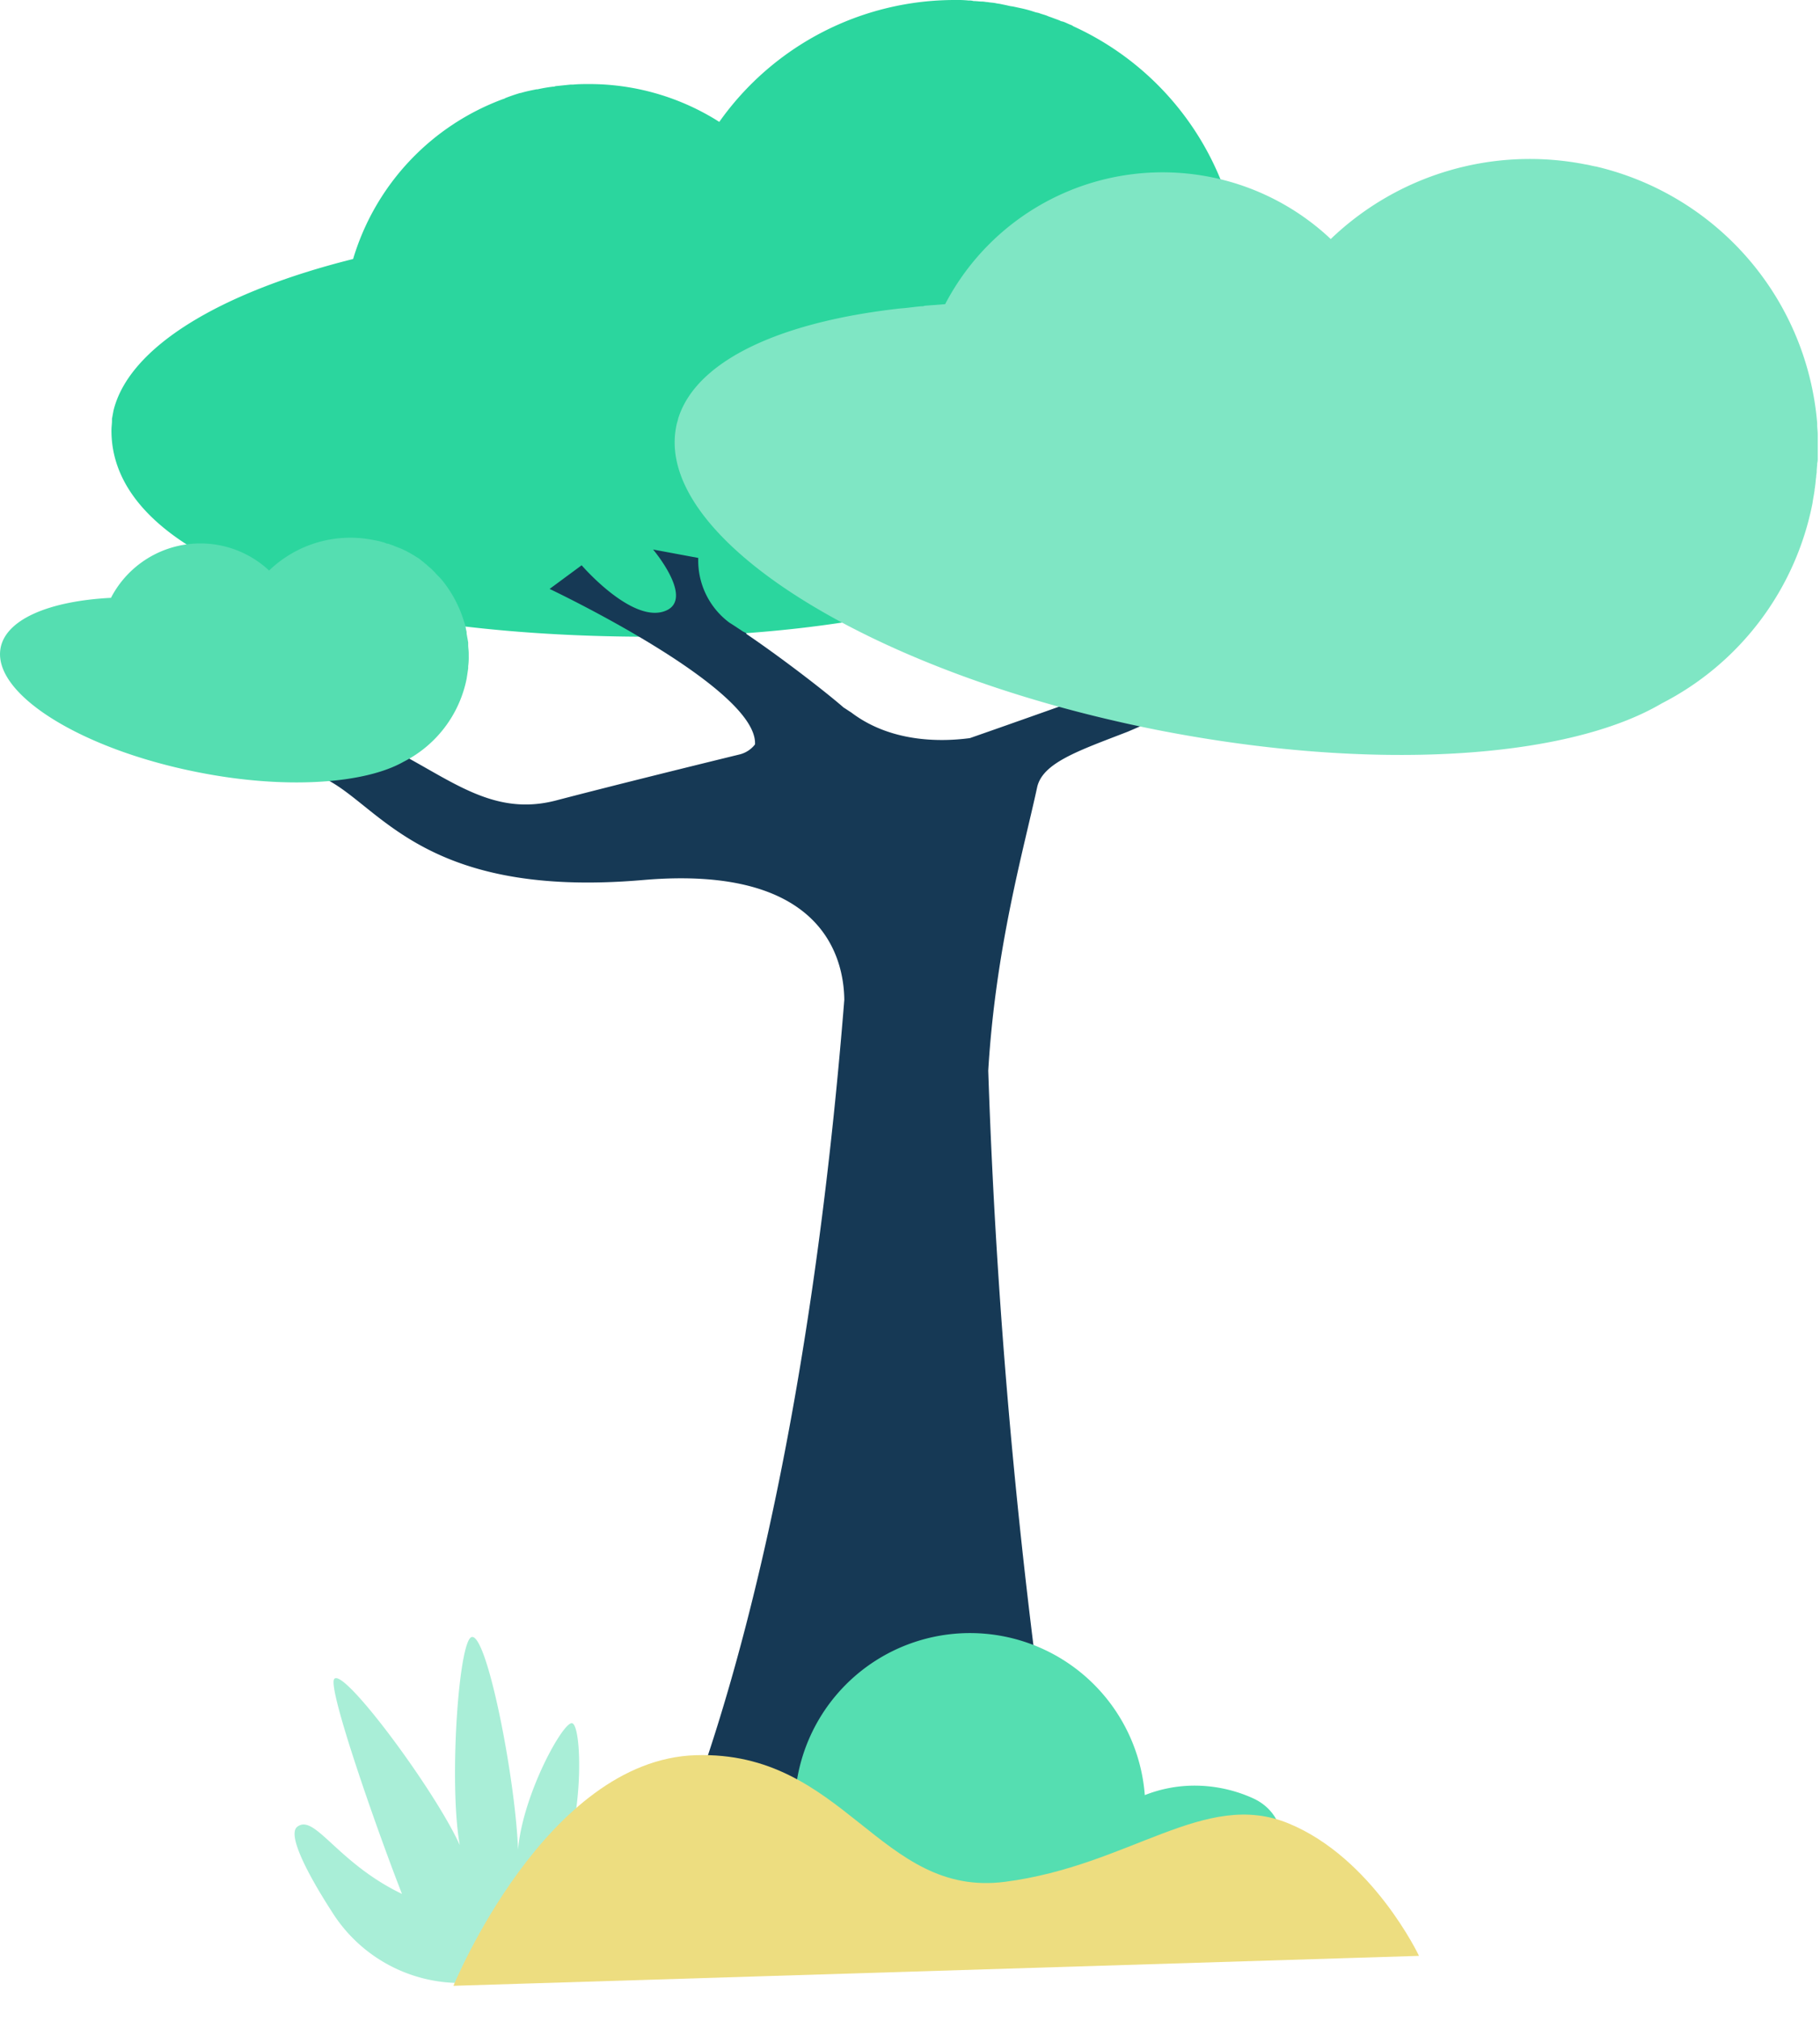 <svg xmlns="http://www.w3.org/2000/svg" viewBox="0 0 254 282"><defs><style>.b{clip-path:url(#a)}.g{fill:#55deb1}</style><clipPath id="a"><path id="svg_1" d="M0 27.33h199.198v28.3H0z" transform="rotate(-7.886 0 27.33)"/></clipPath></defs><path id="canvas_background" fill="none" d="M-1-1h256v284H-1z"/><g id="svg_2"><g id="svg_3"><g id="svg_4" opacity=".1"><g id="svg_5" class="b"><g id="svg_6" class="b"><path id="svg_7" d="M209.768 272.513c.147 3.886-35.118 8.211-78.667 9.6s-121.85-2.859-122-6.818c-.147-3.886 78.008-5.939 121.557-7.332s78.96.66 79.107 4.546"/></g></g></g><path id="svg_8" fill="#a9eed7" d="M67.097 276.546a21.145 21.145 0 0 1-20.822-9.824c-3.08-4.766-6.305-10.7-4.765-11.8 2.419-1.833 5.572 5.059 14.59 9.384-3.446-8.8-10.411-28.666-9.458-29.986 1.246-1.76 14.077 15.543 17.522 23.168-1.54-8.651-.147-28.74 1.686-29.033 2.346-.44 6.892 23.974 6.452 32.405-.806-7.625 5.939-20.308 7.478-20.382 1.613-.073 1.906 16.569-3.08 22.8.954-3.153 11.95-9.091 13.93-6.232 2.347 3.666-9.09 17.376-23.533 19.5"/><path id="svg_9" fill="#2bd69e" d="M15.629 58.726v-.293c.073-.367.147-.806.22-1.173 2.2-8.871 14.956-16.5 33.432-21.115a34.223 34.223 0 0 1 21.042-22.362c.073 0 .073 0 .147-.073a24.437 24.437 0 0 1 2.126-.733h.073c.733-.22 1.466-.367 2.2-.513h.147a21.489 21.489 0 0 1 2.126-.367.661.661 0 0 0 .367-.073c.733-.073 1.393-.147 2.126-.22h.367c.733-.073 1.466-.073 2.273-.073a33.808 33.808 0 0 1 18.109 5.279A40.246 40.246 0 0 1 133.3 0a15.946 15.946 0 0 1 1.906.073 2.03 2.03 0 0 1 .66.073c.44 0 .806.073 1.246.073.22 0 .513.073.733.073.367.073.733.073 1.1.147.293.073.513.073.806.147.367.073.733.147 1.026.22s.513.073.806.147c.367.073.66.147 1.026.22a17.118 17.118 0 0 1 1.833.513c.22.073.367.073.587.147.367.147.733.22 1.1.367a5.051 5.051 0 0 0 .587.22c.367.147.806.293 1.173.44a1.042 1.042 0 0 0 .44.147c.44.147.806.367 1.246.513.073.073.147.073.22.147a40.22 40.22 0 0 1 8.21 68.183c-11.434 10.117-37.681 17.082-68.25 17.008-41.422-.147-74.267-10.411-74.2-28.813 0-.513.074-.88.074-1.32"/><path id="svg_10" fill="#163955" d="M30.146 92.671s3.812 4.839 16.789 8.725 19.355 13.2 30.573 10.337c7.845-2.053 19.429-4.912 25.734-6.452a3.891 3.891 0 0 0 2.126-1.393c.44-7.918-28.666-21.7-28.666-21.7l4.472-3.3s6.818 7.918 11.437 6.452-1.466-8.651-1.466-8.651l6.305 1.173a10.8 10.8 0 0 0 4.326 9.018c.587.367 1.246.806 1.906 1.246l.44.22.073.147c4.326 2.933 10.337 7.478 13.563 10.264.367.22.66.44 1.026.66 5.865 4.472 13.27 4.032 16.569 3.592 11.584-4.032 32.772-11.657 35.925-12.684l1.833 3.886a133.75 133.75 0 0 1-15.763 7.918c-6.818 2.639-11.877 4.326-12.61 7.771-1.906 8.8-5.792 22.361-6.818 39.517a894.269 894.269 0 0 0 11.73 117.451l-58.652-2.346s19.722-35.925 26.833-125c-.073-5.865-3.006-18.842-28.006-16.716-32.04 2.786-37.244-11.584-45.53-14.59s-18.62-14.228-18.62-14.228l4.472-1.317z"/><path id="svg_11" fill="#7fe6c4" d="M94.37 59.527c.073-.44.22-.806.293-1.173 0-.073.073-.147.073-.22 2.713-7.991 14.443-13.27 31.012-15.1h.073c.953-.073 1.833-.22 2.786-.293a.93.93 0 0 0 .44-.073l2.859-.22a34.229 34.229 0 0 1 53.814-9.091 40.134 40.134 0 0 1 35.559-10.41c.513.073.953.22 1.466.293a40.2 40.2 0 0 1 30.866 35.851v.22c0 .44.073.88.073 1.32v3.296a2.5 2.5 0 0 1-.073.733c0 .367-.073.733-.073 1.173 0 .22-.073.44-.073.733-.073.44-.073.806-.147 1.246 0 .22-.073.367-.073.587-.073.587-.22 1.246-.293 1.833a40.026 40.026 0 0 1-21.042 27.933c-13.2 7.771-40.25 9.6-70.236 3.739-40.177-7.918-70.383-26.833-67.3-42.376"/><path id="svg_12" d="M.087 90.397c.806-4.032 6.892-6.525 15.4-6.965a14.051 14.051 0 0 1 22.068-3.812 16.337 16.337 0 0 1 14.59-4.252 11.72 11.72 0 0 1 1.54.367 1.06 1.06 0 0 0 .513.147c.367.147.66.22.953.367.22.073.367.147.587.22a8.6 8.6 0 0 1 .806.367c.22.073.367.22.587.293.22.147.513.293.733.44s.367.22.587.367.44.367.66.513c.147.147.367.293.513.44.22.22.44.367.66.587l.44.44c.293.367.66.66.953 1.026a16.957 16.957 0 0 1 3.079 5.792 5.492 5.492 0 0 1 .293 1.173 1.248 1.248 0 0 1 .073.513c.073.44.147.806.22 1.246v.367c0 .367.073.733.073 1.173v.367a8.873 8.873 0 0 1-.073 1.393v.293a67.527 67.527 0 0 1-.22 1.466 16.648 16.648 0 0 1-8.8 11.584c-5.425 3.079-16.5 3.886-28.666 1.466-16.423-3.226-28.813-11-27.567-17.376" class="g"/><path id="svg_13" d="M113.579 263.496a24.467 24.467 0 1 1 46.189-12.977 18.867 18.867 0 0 1 7.332-1.32 19.76 19.76 0 0 1 7.77 1.76c6.893 3.153 4.473 13.49-3.152 13.417l-58.14-.88z" class="g"/><path id="svg_14" fill="#eddd80" d="M63.284 277.132s12.9-31.526 33.8-32.185c20.822-.66 25.66 19.942 43.183 17.669s27.86-12.977 39.59-8.138 18.18 18.474 18.18 18.474l-134.753 4.18z"/></g></g></svg>